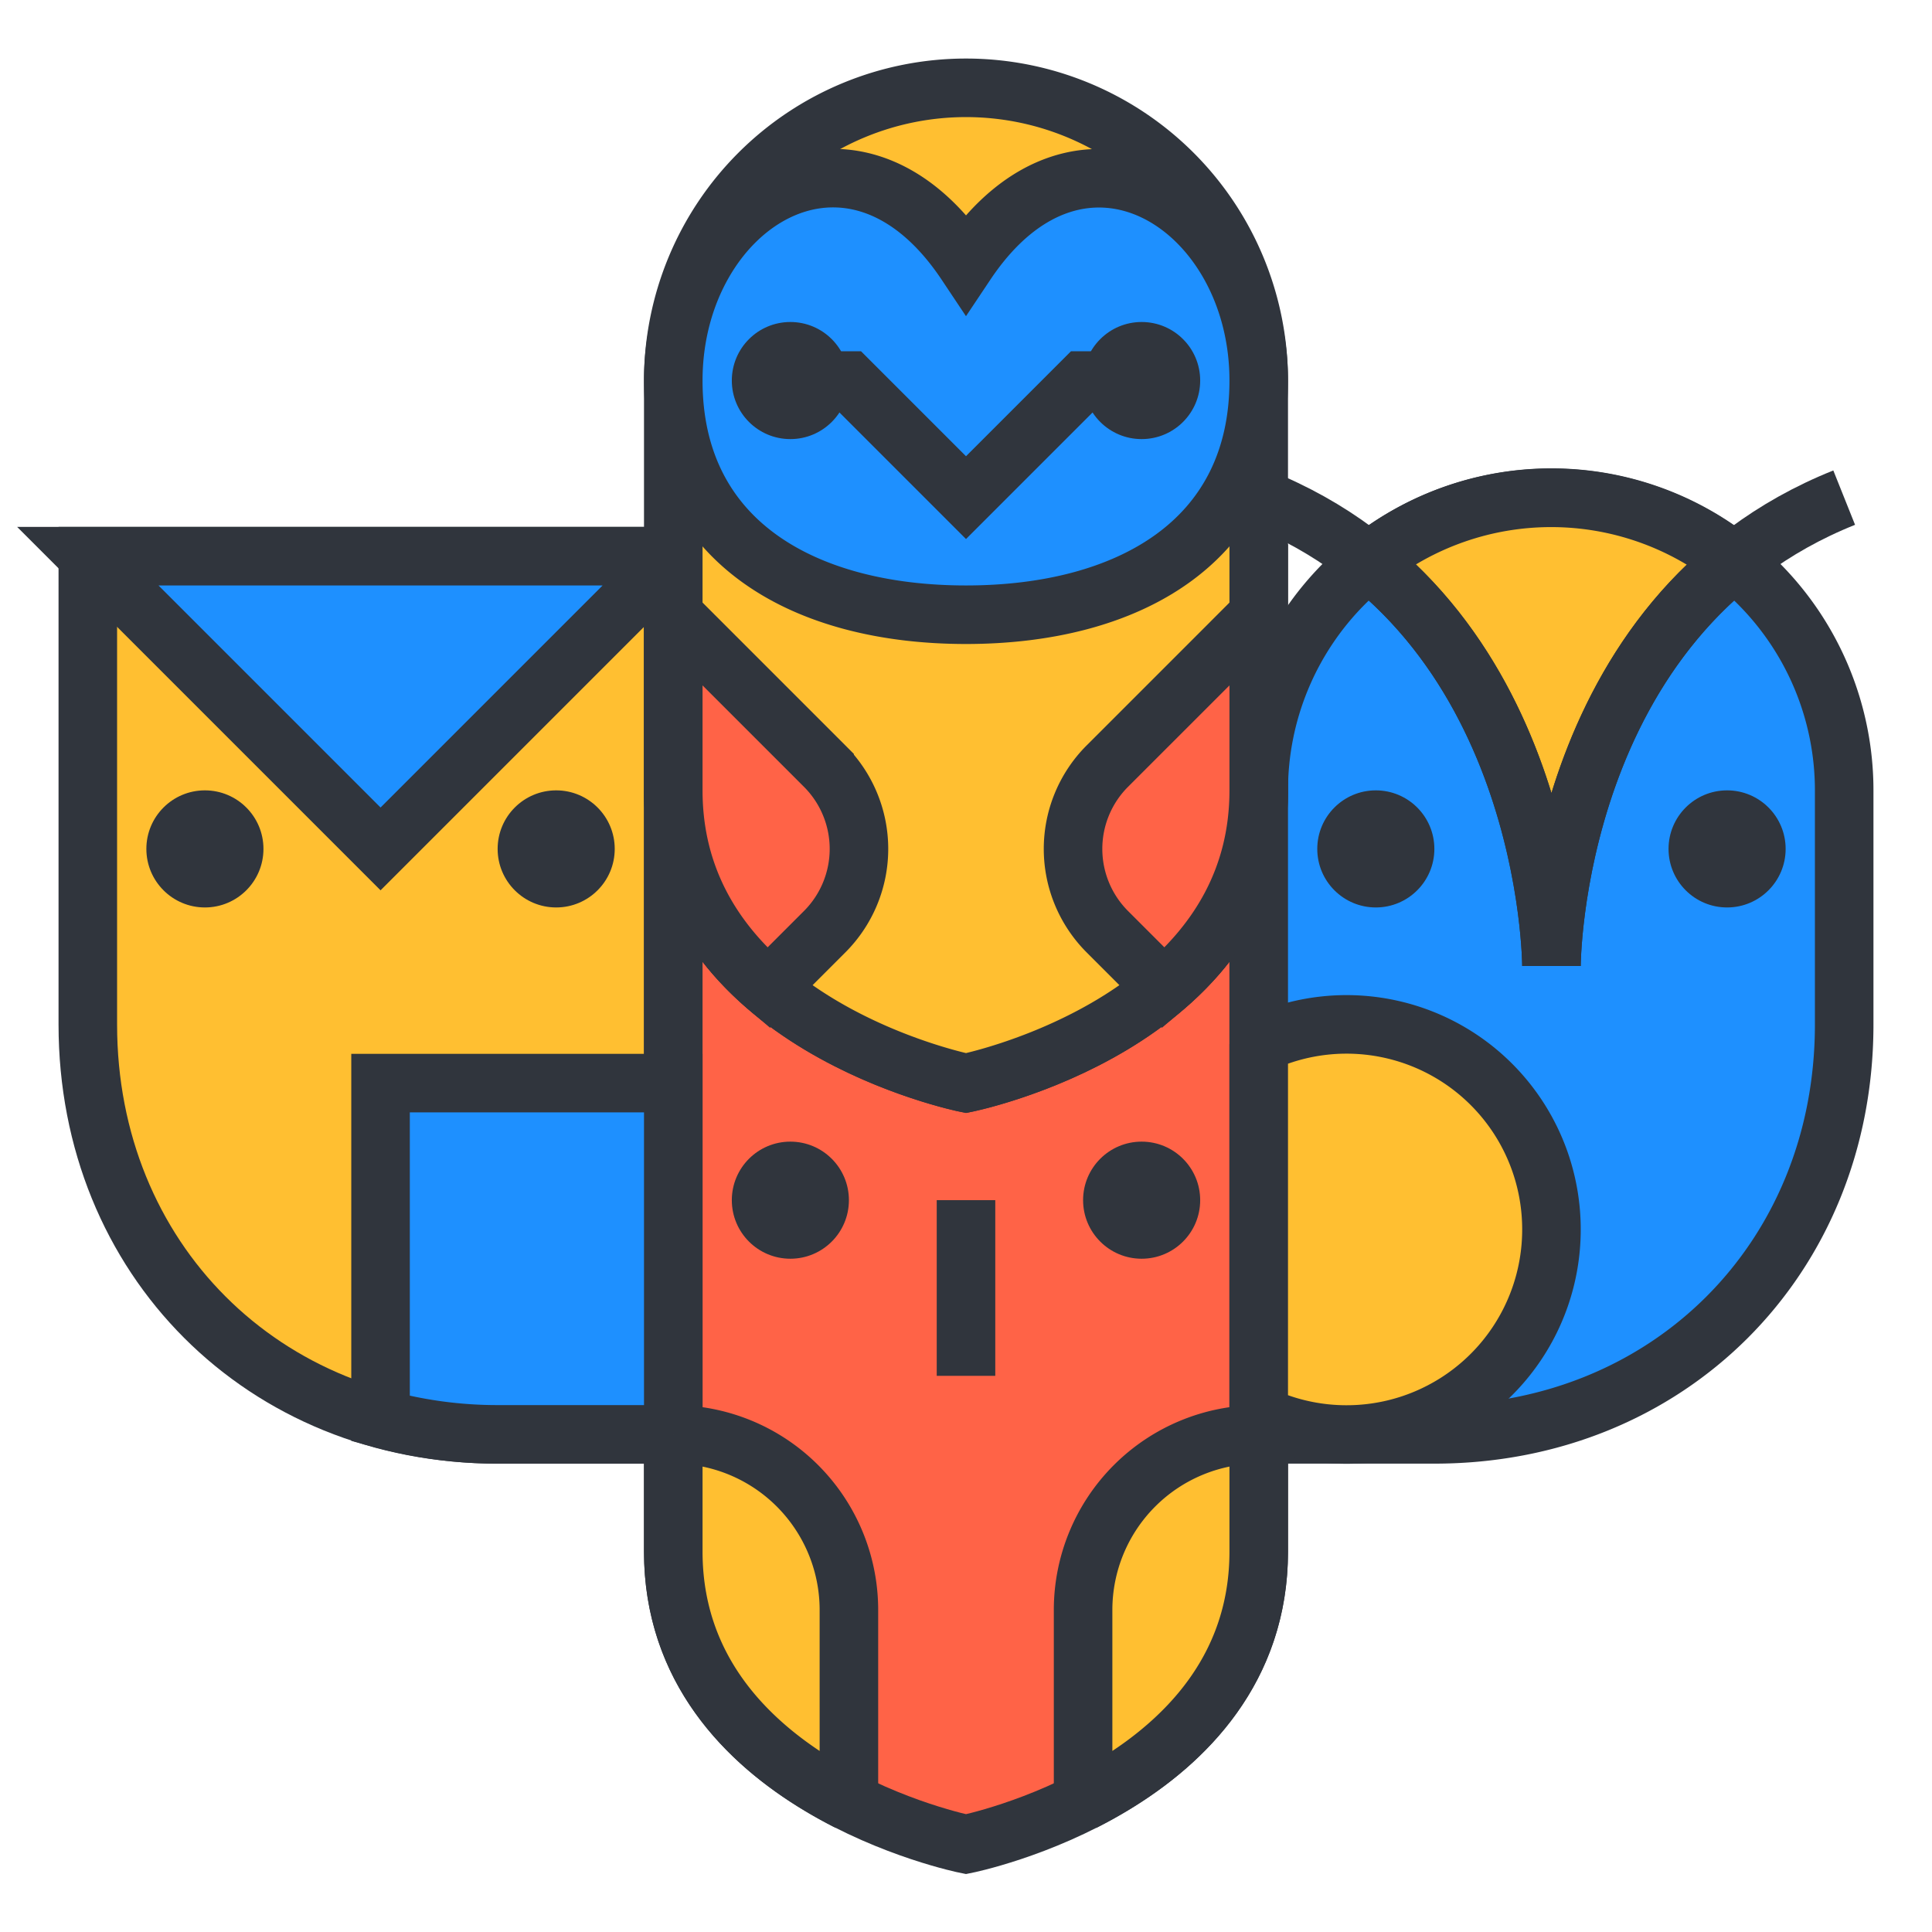 <?xml version="1.0"?>
<svg xmlns="http://www.w3.org/2000/svg" viewBox="0 0 660 660">
            <title>owl quartet</title>
            <!-- Designed by Metafizzy, 2017 -->
            <g stroke="#30353D" stroke-width="20">
              <path fill="#FFBF31" d="M230 490h-60c-80 0-140-60-140-140V190h200z"></path>
              <path fill="#1e90ff" d="M230 190H30l100 100 100-100z"></path>
              <path fill="#ff6347" d="M330 370s-100-20-100-100v260c0 80 100 100 100 100s100-20 100-100V270c0 80-100 100-100 100z"></path>
              <path fill="#1e90ff" d="M630 270v80c0 80-60 140-140 140h-60V270a100 100 0 0 1 200 0z"></path>
              <path fill="#FFBF31" d="M430 130A100 100 0 0 0 330 30a100 100 0 0 0-100 100v140c0 80 100 100 100 100s100-20 100-100z"></path>
              <path fill="#ff6347" d="M281.7 318.3l-19.2 19.2c-18-15.3-32.5-37-32.5-67.5v-60l51.7 51.7a40 40 0 0 1 0 56.6zm96.6-56.6a40 40 0 0 0 0 56.6l19.2 19.2c18-15.3 32.5-37 32.5-67.5v-60z"></path>
              <path fill="#1e90ff" d="M230 370v120h-60a150 150 0 0 1-40-5.4V370zm100-160c55.2 0 100-24.8 100-80 0-60-60.8-98.7-100-40-39.2-58.8-100-20-100 40 0 55.2 44.8 80 100 80z"></path>
              <path fill="#FFBF31" d="M430 490v40c0 45.4-32.2 71.4-60 85.5V550a60 60 0 0 1 60-60zm-200 0v40c0 45.4 32.2 71.4 60 85.5V550a60 60 0 0 0-60-60zm237.6-298C530 242.3 530 330 530 330s0-87.6 62.4-138a100 100 0 0 0-125 0zM530 420a70 70 0 0 0-100-63.3v126.6A70 70 0 0 0 530 420z" stroke-linejoin="bevel"></path>
              <path fill="none" d="M430 170c100 40 100 160 100 160m100-160c-100 40-100 160-100 160m-200 80v60m-60-340h20l40 40 40-40h20"></path>
            </g>
            <g fill="#30353D">
              <circle cx="70" cy="290" r="20"></circle>
              <circle cx="190" cy="290" r="20"></circle>
              <circle cx="270" cy="410" r="20"></circle>
              <circle cx="390" cy="410" r="20"></circle>
              <circle cx="470" cy="290" r="20"></circle>
              <circle cx="590" cy="290" r="20"></circle>
              <circle cx="270" cy="130" r="20"></circle>
              <circle cx="390" cy="130" r="20"></circle>
            </g>
          </svg>
